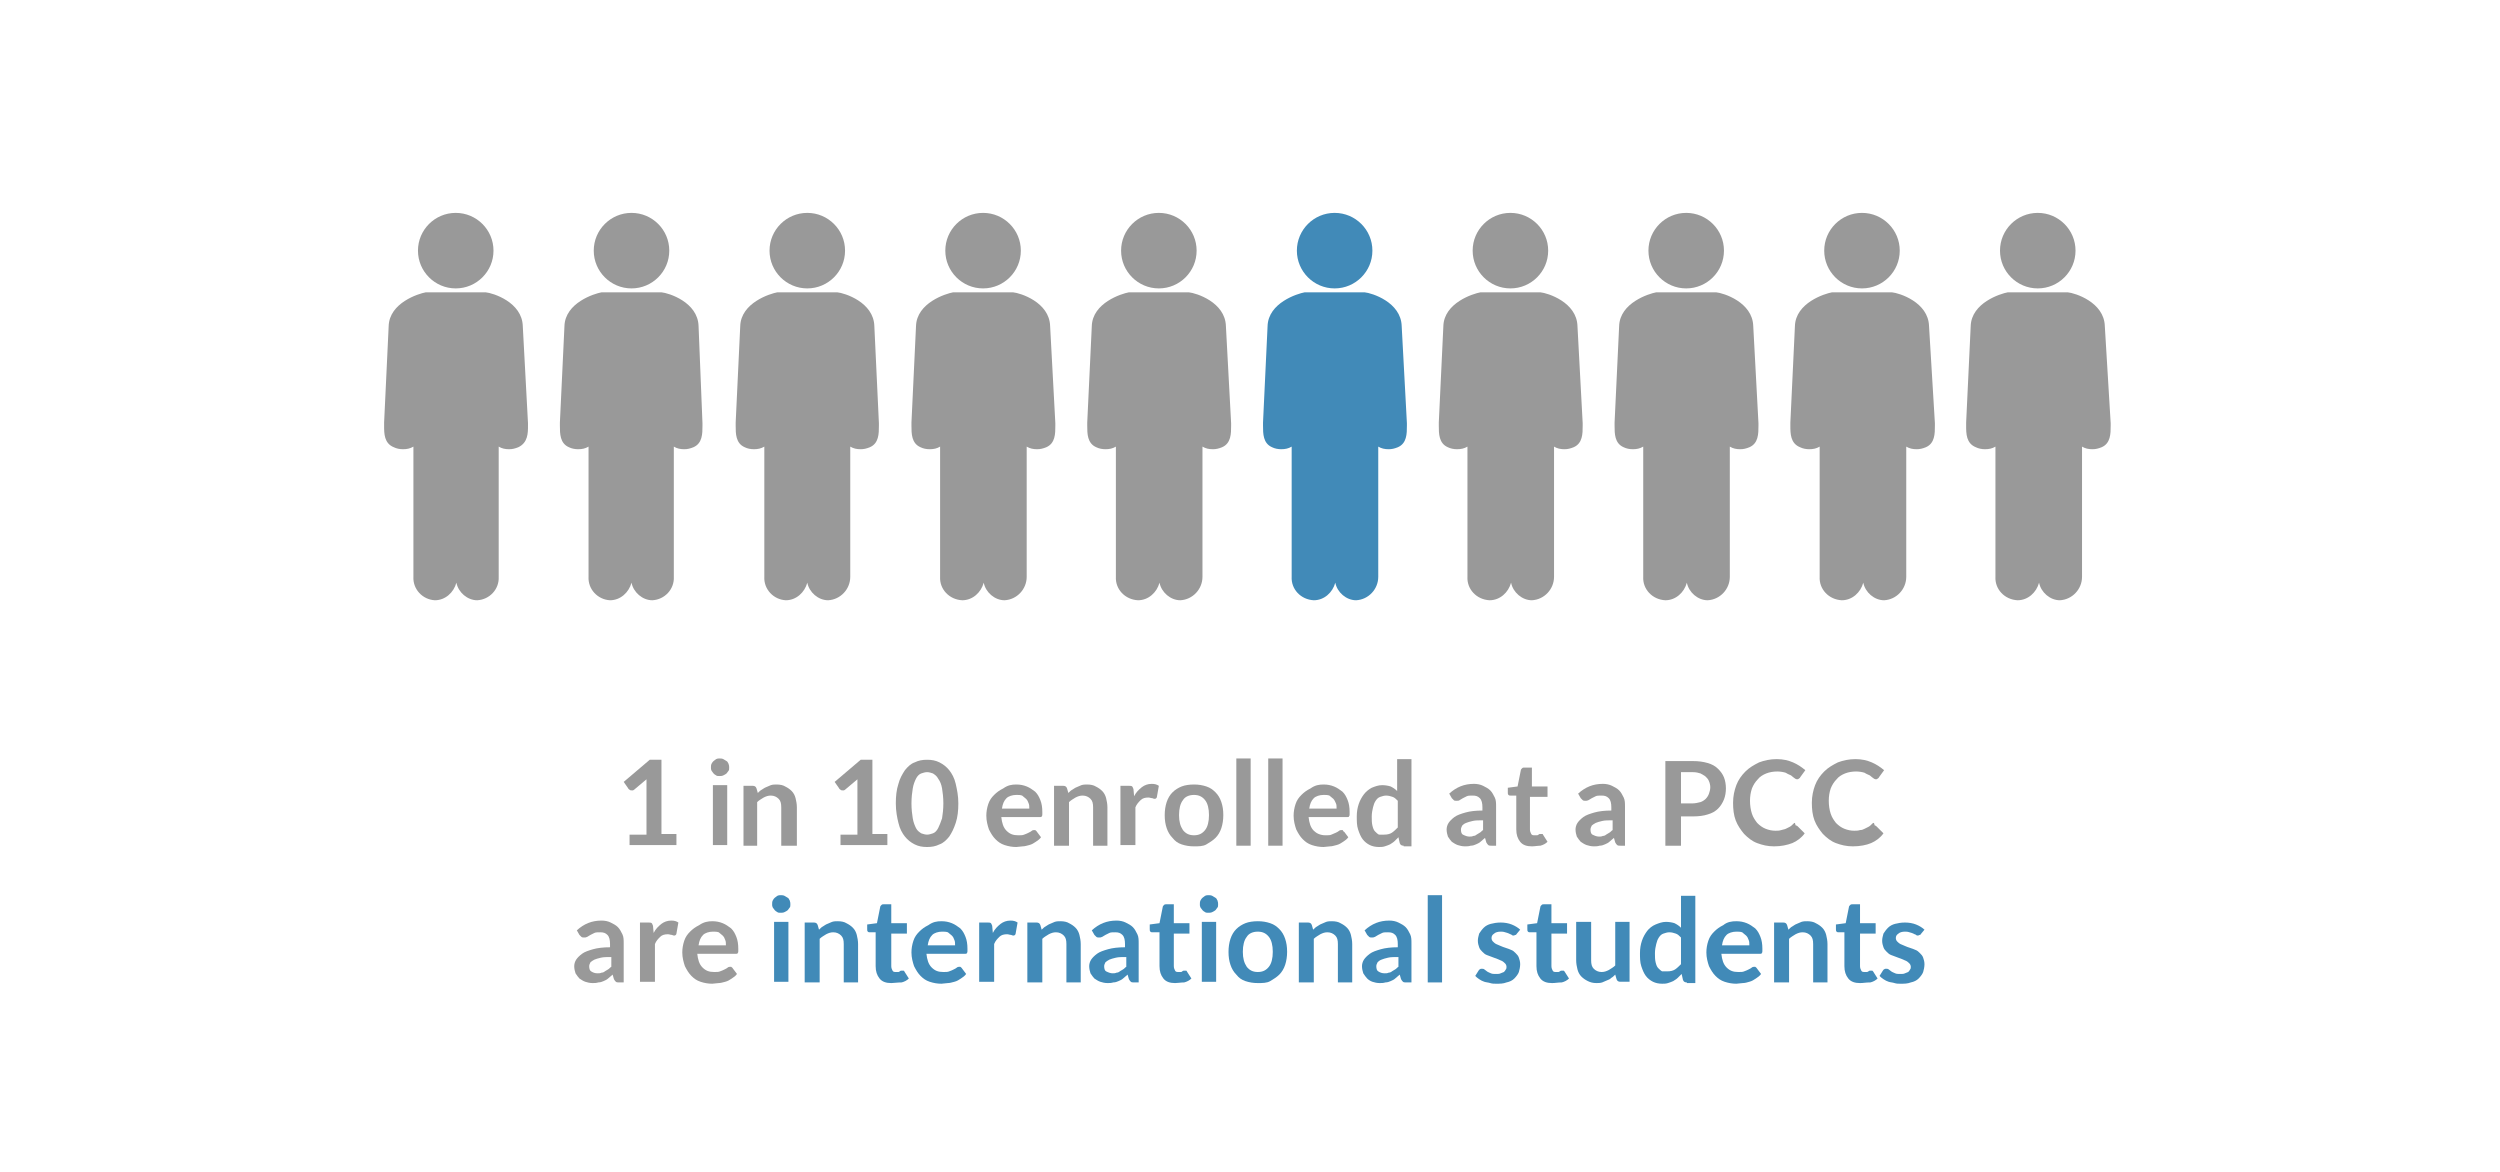 <?xml version="1.0" encoding="utf-8"?>
<!-- Generator: Adobe Illustrator 22.0.1, SVG Export Plug-In . SVG Version: 6.00 Build 0)  -->
<svg version="1.1" id="Layer_1" xmlns="http://www.w3.org/2000/svg" xmlns:xlink="http://www.w3.org/1999/xlink" x="0px" y="0px"
	 viewBox="0 0 384 180" style="enable-background:new 0 0 384 180;" xml:space="preserve">
<style type="text/css">
	.st0{fill:#999999;}
	.st1{fill:#418AB8;}
	.st2{enable-background:new    ;}
</style>
<title>Stats_2</title>
<path class="st0" d="M70,44.3c3.2,0,5.8-2.6,5.8-5.8s-2.6-5.8-5.8-5.8c-3.2,0-5.8,2.6-5.8,5.8c0,0,0,0,0,0
	C64.2,41.7,66.8,44.3,70,44.3z"/>
<path class="st0" d="M80.3,50.1c-0.1-3.7-4.6-5.1-5.7-5.2l0,0c-0.3,0-1.1,0-4.6,0s-4.4,0-4.6,0l0,0c-1.1,0.2-5.6,1.6-5.7,5.2
	L59,64.9V65c0,0.1,0,0.3,0,0.4c0,1.2,0,2.7,1.5,3.3c0.4,0.2,0.9,0.3,1.4,0.3c0.6,0,1.1-0.1,1.6-0.4v20c-0.1,1.9,1.4,3.5,3.3,3.6
	c1.6,0,2.9-1.2,3.3-2.7c0.3,1.5,1.7,2.7,3.2,2.7c1.9-0.1,3.4-1.7,3.3-3.6v-20c0.5,0.3,1,0.4,1.6,0.4l0,0c0.5,0,0.9-0.1,1.4-0.3
	c1.5-0.7,1.5-2.2,1.5-3.3c0-0.2,0-0.3,0-0.4l0,0L80.3,50.1z"/>
<path class="st0" d="M97,44.3c3.2,0,5.8-2.6,5.8-5.8s-2.6-5.8-5.8-5.8c-3.2,0-5.8,2.6-5.8,5.8c0,0,0,0,0,0
	C91.2,41.7,93.8,44.3,97,44.3z"/>
<path class="st0" d="M107.3,50.1c-0.1-3.7-4.6-5.1-5.7-5.2l0,0c-0.3,0-1.1,0-4.6,0s-4.4,0-4.6,0l0,0c-1.1,0.2-5.6,1.6-5.7,5.2
	L86,64.9V65c0,0.1,0,0.3,0,0.4c0,1.2,0,2.7,1.4,3.3c0.4,0.2,0.9,0.3,1.4,0.3c0.6,0,1.1-0.1,1.6-0.4v20c-0.1,1.9,1.4,3.5,3.3,3.6
	c1.6,0,2.9-1.2,3.3-2.7c0.3,1.5,1.7,2.7,3.2,2.7c1.9-0.1,3.4-1.7,3.3-3.6v-20c0.5,0.3,1,0.4,1.6,0.4l0,0c0.5,0,0.9-0.1,1.4-0.3
	c1.4-0.6,1.4-2.1,1.4-3.3c0-0.2,0-0.3,0-0.4l0,0L107.3,50.1z"/>
<path class="st0" d="M124,44.3c3.2,0,5.8-2.6,5.8-5.8s-2.6-5.8-5.8-5.8c-3.2,0-5.8,2.6-5.8,5.8c0,0,0,0,0,0
	C118.2,41.7,120.8,44.3,124,44.3z"/>
<path class="st0" d="M134.3,50.1c-0.1-3.7-4.6-5.1-5.7-5.2l0,0c-0.3,0-1.1,0-4.6,0s-4.4,0-4.6,0l0,0c-1.1,0.2-5.6,1.6-5.7,5.2
	L113,64.9V65c0,0.1,0,0.3,0,0.4c0,1.2,0,2.7,1.4,3.3c0.4,0.2,0.9,0.3,1.4,0.3c0.6,0,1.1-0.1,1.6-0.4v20c-0.1,1.9,1.4,3.5,3.3,3.6
	c1.6,0,2.9-1.2,3.3-2.7c0.3,1.5,1.7,2.7,3.2,2.7c1.9-0.1,3.4-1.7,3.4-3.6v-20c0.5,0.3,1,0.4,1.6,0.4l0,0c0.5,0,0.9-0.1,1.4-0.3
	c1.4-0.6,1.4-2.1,1.4-3.3c0-0.2,0-0.3,0-0.4l0,0L134.3,50.1z"/>
<path class="st0" d="M151,44.3c3.2,0,5.8-2.6,5.8-5.8s-2.6-5.8-5.8-5.8c-3.2,0-5.8,2.6-5.8,5.8c0,0,0,0,0,0
	C145.2,41.7,147.8,44.3,151,44.3z"/>
<path class="st0" d="M161.3,50.1c-0.1-3.7-4.6-5.1-5.7-5.2l0,0c-0.3,0-1.1,0-4.6,0s-4.4,0-4.6,0l0,0c-1.1,0.2-5.6,1.6-5.7,5.2
	L140,64.9V65c0,0.1,0,0.3,0,0.4c0,1.2,0,2.7,1.4,3.3c0.4,0.2,0.9,0.3,1.4,0.3c0.6,0,1.1-0.1,1.6-0.4v20c-0.1,1.9,1.4,3.5,3.4,3.6
	c1.6,0,2.9-1.2,3.3-2.7c0.3,1.5,1.7,2.7,3.2,2.7c1.9-0.1,3.4-1.7,3.4-3.6v-20c0.5,0.3,1,0.4,1.6,0.4l0,0c0.5,0,0.9-0.1,1.4-0.3
	c1.4-0.6,1.4-2.1,1.4-3.3c0-0.2,0-0.3,0-0.4l0,0L161.3,50.1z"/>
<path class="st0" d="M178,44.3c3.2,0,5.8-2.6,5.8-5.8s-2.6-5.8-5.8-5.8c-3.2,0-5.8,2.6-5.8,5.8c0,0,0,0,0,0
	C172.2,41.7,174.8,44.3,178,44.3z"/>
<path class="st0" d="M188.3,50.1c-0.1-3.7-4.6-5.1-5.7-5.2l0,0c-0.3,0-1.1,0-4.6,0s-4.4,0-4.6,0l0,0c-1.1,0.2-5.6,1.6-5.7,5.2
	L167,64.9V65c0,0.1,0,0.3,0,0.4c0,1.2,0,2.7,1.4,3.3c0.4,0.2,0.9,0.3,1.4,0.3c0.6,0,1.1-0.1,1.6-0.4v20c-0.1,1.9,1.4,3.5,3.4,3.6
	c1.6,0,2.9-1.2,3.3-2.7c0.3,1.5,1.7,2.7,3.2,2.7c1.9-0.1,3.4-1.7,3.4-3.6v-20c0.5,0.3,1,0.4,1.6,0.4l0,0c0.5,0,0.9-0.1,1.4-0.3
	c1.4-0.6,1.4-2.1,1.4-3.3c0-0.2,0-0.3,0-0.4l0,0L188.3,50.1z"/>
<path class="st1" d="M205,44.3c3.2,0,5.8-2.6,5.8-5.8s-2.6-5.8-5.8-5.8c-3.2,0-5.8,2.6-5.8,5.8c0,0,0,0,0,0
	C199.2,41.7,201.8,44.3,205,44.3z"/>
<path class="st1" d="M215.3,50.1c-0.1-3.7-4.6-5.1-5.7-5.2l0,0c-0.3,0-1.1,0-4.6,0s-4.4,0-4.6,0l0,0c-1.1,0.2-5.6,1.6-5.7,5.2
	L194,64.9V65c0,0.1,0,0.3,0,0.4c0,1.2,0,2.7,1.4,3.3c0.4,0.2,0.9,0.3,1.4,0.3c0.6,0,1.1-0.1,1.6-0.4v20c-0.1,1.9,1.4,3.5,3.4,3.6
	c1.6,0,2.9-1.2,3.3-2.7c0.3,1.5,1.7,2.7,3.2,2.7c1.9-0.1,3.4-1.7,3.4-3.6v-20c0.5,0.3,1,0.4,1.6,0.4l0,0c0.5,0,0.9-0.1,1.4-0.3
	c1.4-0.6,1.4-2.1,1.4-3.3c0-0.2,0-0.3,0-0.4l0,0L215.3,50.1z"/>
<path class="st0" d="M232,44.3c3.2,0,5.8-2.6,5.8-5.8s-2.6-5.8-5.8-5.8c-3.2,0-5.8,2.6-5.8,5.8c0,0,0,0,0,0
	C226.2,41.7,228.8,44.3,232,44.3z"/>
<path class="st0" d="M242.3,50.1c-0.1-3.7-4.6-5.1-5.7-5.2l0,0c-0.3,0-1.1,0-4.6,0s-4.4,0-4.6,0l0,0c-1.1,0.2-5.6,1.6-5.7,5.2
	L221,64.9V65c0,0.1,0,0.3,0,0.4c0,1.2,0,2.7,1.4,3.3c0.4,0.2,0.9,0.3,1.4,0.3c0.6,0,1.1-0.1,1.6-0.4v20c-0.1,1.9,1.4,3.5,3.4,3.6
	c1.6,0,2.9-1.2,3.3-2.7c0.3,1.5,1.7,2.7,3.2,2.7c1.9-0.1,3.4-1.7,3.4-3.6v-20c0.5,0.3,1,0.4,1.6,0.4l0,0c0.5,0,0.9-0.1,1.4-0.3
	c1.4-0.6,1.4-2.1,1.4-3.3c0-0.2,0-0.3,0-0.4l0,0L242.3,50.1z"/>
<path class="st0" d="M259,44.3c3.2,0,5.8-2.6,5.8-5.8s-2.6-5.8-5.8-5.8s-5.8,2.6-5.8,5.8c0,0,0,0,0,0
	C253.2,41.7,255.8,44.3,259,44.3z"/>
<path class="st0" d="M269.3,50.1c-0.1-3.7-4.6-5.1-5.7-5.2l0,0c-0.3,0-1.1,0-4.6,0s-4.4,0-4.6,0l0,0c-1.1,0.2-5.6,1.6-5.7,5.2
	L248,64.9V65c0,0.1,0,0.3,0,0.4c0,1.2,0,2.7,1.4,3.3c0.4,0.2,0.9,0.3,1.4,0.3c0.6,0,1.1-0.1,1.6-0.4v20c-0.1,1.9,1.4,3.5,3.4,3.6
	c1.6,0,2.9-1.2,3.3-2.7c0.3,1.5,1.7,2.7,3.2,2.7c1.9-0.1,3.4-1.7,3.4-3.6v-20c0.5,0.3,1,0.4,1.6,0.4l0,0c0.5,0,0.9-0.1,1.4-0.3
	c1.4-0.6,1.4-2.1,1.4-3.3c0-0.2,0-0.3,0-0.4l0,0L269.3,50.1z"/>
<path class="st0" d="M286,44.3c3.2,0,5.8-2.6,5.8-5.8s-2.6-5.8-5.8-5.8s-5.8,2.6-5.8,5.8c0,0,0,0,0,0
	C280.2,41.7,282.8,44.3,286,44.3z"/>
<path class="st0" d="M296.3,50.1c-0.1-3.7-4.6-5.1-5.7-5.2l0,0c-0.3,0-1.1,0-4.6,0s-4.4,0-4.6,0l0,0c-1.1,0.2-5.6,1.6-5.7,5.2
	L275,64.9V65c0,0.1,0,0.3,0,0.4c0,1.2,0,2.7,1.5,3.3c0.4,0.2,0.9,0.3,1.4,0.3c0.6,0,1.1-0.1,1.6-0.4v20c-0.1,1.9,1.4,3.5,3.4,3.6
	c1.6,0,2.9-1.2,3.3-2.7c0.3,1.5,1.7,2.7,3.2,2.7c1.9-0.1,3.4-1.7,3.4-3.6v-20c0.5,0.3,1,0.4,1.6,0.4l0,0c0.5,0,0.9-0.1,1.4-0.3
	c1.4-0.6,1.4-2.1,1.4-3.3c0-0.2,0-0.3,0-0.4l0,0L296.3,50.1z"/>
<path class="st0" d="M313,44.3c3.2,0,5.8-2.6,5.8-5.8s-2.6-5.8-5.8-5.8s-5.8,2.6-5.8,5.8c0,0,0,0,0,0
	C307.2,41.7,309.8,44.3,313,44.3z"/>
<path class="st0" d="M323.3,50.1c-0.1-3.7-4.6-5.1-5.7-5.2l0,0c-0.3,0-1.1,0-4.6,0s-4.4,0-4.6,0l0,0c-1.1,0.2-5.6,1.6-5.7,5.2
	L302,64.9V65c0,0.1,0,0.3,0,0.4c0,1.2,0,2.7,1.5,3.3c0.4,0.2,0.9,0.3,1.4,0.3c0.6,0,1.1-0.1,1.6-0.4v20c-0.1,1.9,1.4,3.5,3.4,3.6
	c1.6,0,2.9-1.2,3.3-2.7c0.3,1.5,1.7,2.7,3.2,2.7c1.9-0.1,3.4-1.7,3.4-3.6v-20c0.5,0.3,1,0.4,1.6,0.4l0,0c0.5,0,0.9-0.1,1.4-0.3
	c1.4-0.6,1.4-2.1,1.4-3.3c0-0.2,0-0.3,0-0.4l0,0L323.3,50.1z"/>
<g class="st2">
	<path class="st0" d="M96.7,128.2h2.6v-7.6c0-0.3,0-0.6,0-0.9l-1.9,1.6c-0.1,0.1-0.2,0.1-0.2,0.1c-0.1,0-0.2,0-0.2,0
		c-0.1,0-0.2,0-0.3-0.1c-0.1-0.1-0.2-0.1-0.2-0.2l-0.7-1l4-3.4h1.8v11.4h2.3v1.7h-7.2V128.2z"/>
	<path class="st0" d="M112,117.9c0,0.2,0,0.4-0.1,0.5s-0.2,0.3-0.3,0.4s-0.3,0.2-0.5,0.3c-0.2,0.1-0.4,0.1-0.6,0.1
		c-0.2,0-0.4,0-0.5-0.1c-0.2-0.1-0.3-0.2-0.4-0.3s-0.2-0.3-0.3-0.4c-0.1-0.2-0.1-0.3-0.1-0.5c0-0.2,0-0.4,0.1-0.6
		c0.1-0.2,0.2-0.3,0.3-0.4s0.3-0.2,0.4-0.3c0.2-0.1,0.4-0.1,0.5-0.1c0.2,0,0.4,0,0.6,0.1c0.2,0.1,0.3,0.2,0.5,0.3s0.2,0.3,0.3,0.4
		C112,117.6,112,117.7,112,117.9z M111.7,120.6v9.2h-2.2v-9.2H111.7z"/>
	<path class="st0" d="M114.2,129.9v-9.2h1.4c0.3,0,0.5,0.1,0.6,0.4l0.2,0.7c0.2-0.2,0.4-0.4,0.6-0.5s0.4-0.3,0.7-0.4
		c0.2-0.1,0.5-0.2,0.7-0.3c0.3-0.1,0.6-0.1,0.9-0.1c0.5,0,1,0.1,1.3,0.3c0.4,0.2,0.7,0.4,1,0.7c0.3,0.3,0.5,0.7,0.6,1.1
		c0.1,0.4,0.2,0.9,0.2,1.4v5.9H120V124c0-0.6-0.1-1-0.4-1.3c-0.3-0.3-0.7-0.5-1.2-0.5c-0.4,0-0.7,0.1-1.1,0.3
		c-0.3,0.2-0.7,0.4-1,0.7v6.7H114.2z"/>
	<path class="st0" d="M129.1,128.2h2.6v-7.6c0-0.3,0-0.6,0-0.9l-1.9,1.6c-0.1,0.1-0.2,0.1-0.2,0.1c-0.1,0-0.2,0-0.2,0
		c-0.1,0-0.2,0-0.3-0.1c-0.1-0.1-0.2-0.1-0.2-0.2l-0.7-1l4-3.4h1.8v11.4h2.3v1.7h-7.2V128.2z"/>
	<path class="st0" d="M147.2,123.4c0,1.1-0.1,2.1-0.4,3s-0.6,1.5-1,2.1c-0.4,0.5-0.9,1-1.5,1.2c-0.6,0.3-1.2,0.4-1.9,0.4
		c-0.7,0-1.3-0.1-1.9-0.4c-0.6-0.3-1.1-0.7-1.5-1.2c-0.4-0.5-0.8-1.2-1-2.1c-0.2-0.8-0.4-1.8-0.4-3c0-1.1,0.1-2.1,0.4-3
		c0.2-0.8,0.6-1.5,1-2.1c0.4-0.5,0.9-1,1.5-1.2c0.6-0.3,1.2-0.4,1.9-0.4c0.7,0,1.3,0.1,1.9,0.4c0.6,0.3,1.1,0.7,1.5,1.2
		c0.4,0.5,0.8,1.2,1,2.1S147.2,122.2,147.2,123.4z M144.9,123.4c0-0.9-0.1-1.7-0.2-2.3c-0.1-0.6-0.3-1.1-0.6-1.5
		c-0.2-0.4-0.5-0.6-0.8-0.8c-0.3-0.1-0.6-0.2-0.9-0.2c-0.3,0-0.6,0.1-0.9,0.2c-0.3,0.1-0.6,0.4-0.8,0.8c-0.2,0.4-0.4,0.9-0.5,1.5
		c-0.1,0.6-0.2,1.4-0.2,2.3c0,0.9,0.1,1.7,0.2,2.3c0.1,0.6,0.3,1.1,0.5,1.5c0.2,0.4,0.5,0.6,0.8,0.8c0.3,0.1,0.6,0.2,0.9,0.2
		c0.3,0,0.6-0.1,0.9-0.2c0.3-0.1,0.6-0.4,0.8-0.8c0.2-0.4,0.4-0.9,0.6-1.5C144.8,125.1,144.9,124.3,144.9,123.4z"/>
	<path class="st0" d="M156.1,120.5c0.6,0,1.1,0.1,1.6,0.3c0.5,0.2,0.9,0.5,1.3,0.8c0.4,0.4,0.6,0.8,0.8,1.3c0.2,0.5,0.3,1.1,0.3,1.8
		c0,0.2,0,0.3,0,0.4c0,0.1,0,0.2-0.1,0.3c0,0.1-0.1,0.1-0.2,0.1c-0.1,0-0.1,0-0.3,0h-5.7c0.1,0.9,0.3,1.6,0.8,2.1s1,0.7,1.8,0.7
		c0.4,0,0.7,0,0.9-0.1c0.3-0.1,0.5-0.2,0.7-0.3c0.2-0.1,0.4-0.2,0.5-0.3s0.3-0.1,0.4-0.1c0.1,0,0.2,0,0.2,0.1c0.1,0,0.1,0.1,0.2,0.2
		l0.6,0.8c-0.2,0.3-0.5,0.5-0.8,0.7c-0.3,0.2-0.6,0.4-1,0.5s-0.7,0.2-1,0.2c-0.3,0-0.7,0.1-1,0.1c-0.6,0-1.2-0.1-1.8-0.3
		c-0.6-0.2-1-0.5-1.4-0.9c-0.4-0.4-0.7-0.9-1-1.5c-0.2-0.6-0.4-1.3-0.4-2.1c0-0.6,0.1-1.2,0.3-1.8c0.2-0.6,0.5-1,0.9-1.4
		c0.4-0.4,0.8-0.7,1.4-1C154.8,120.6,155.4,120.5,156.1,120.5z M156.1,122.1c-0.6,0-1.2,0.2-1.5,0.5c-0.4,0.4-0.6,0.9-0.7,1.6h4.2
		c0-0.3,0-0.6-0.1-0.8c-0.1-0.3-0.2-0.5-0.4-0.7c-0.2-0.2-0.4-0.3-0.6-0.5C156.7,122.1,156.5,122.1,156.1,122.1z"/>
	<path class="st0" d="M161.9,129.9v-9.2h1.4c0.3,0,0.5,0.1,0.6,0.4l0.2,0.7c0.2-0.2,0.4-0.4,0.6-0.5s0.4-0.3,0.7-0.4
		c0.2-0.1,0.5-0.2,0.7-0.3c0.3-0.1,0.6-0.1,0.9-0.1c0.5,0,1,0.1,1.3,0.3c0.4,0.2,0.7,0.4,1,0.7c0.3,0.3,0.5,0.7,0.6,1.1
		c0.1,0.4,0.2,0.9,0.2,1.4v5.9h-2.2V124c0-0.6-0.1-1-0.4-1.3c-0.3-0.3-0.7-0.5-1.2-0.5c-0.4,0-0.7,0.1-1.1,0.3
		c-0.3,0.2-0.7,0.4-1,0.7v6.7H161.9z"/>
	<path class="st0" d="M172.1,129.9v-9.2h1.3c0.2,0,0.4,0,0.5,0.1c0.1,0.1,0.1,0.2,0.2,0.4l0.1,1.1c0.3-0.6,0.7-1,1.2-1.4
		c0.4-0.3,0.9-0.5,1.5-0.5c0.5,0,0.8,0.1,1.1,0.3l-0.3,1.7c0,0.1-0.1,0.2-0.1,0.2s-0.1,0.1-0.2,0.1c-0.1,0-0.2,0-0.4-0.1
		c-0.2,0-0.4-0.1-0.6-0.1c-0.5,0-0.9,0.1-1.2,0.4s-0.6,0.6-0.8,1.1v5.8H172.1z"/>
	<path class="st0" d="M183.4,120.5c0.7,0,1.3,0.1,1.9,0.3s1,0.5,1.4,0.9c0.4,0.4,0.7,0.9,0.9,1.5c0.2,0.6,0.3,1.2,0.3,2
		c0,0.7-0.1,1.4-0.3,2c-0.2,0.6-0.5,1.1-0.9,1.5s-0.9,0.7-1.4,1s-1.2,0.3-1.9,0.3s-1.3-0.1-1.9-0.3s-1-0.5-1.4-1
		c-0.4-0.4-0.7-0.9-0.9-1.5s-0.3-1.2-0.3-2c0-0.7,0.1-1.4,0.3-2c0.2-0.6,0.5-1.1,0.9-1.5c0.4-0.4,0.9-0.7,1.4-0.9
		S182.7,120.5,183.4,120.5z M183.4,128.3c0.8,0,1.3-0.3,1.7-0.8c0.4-0.5,0.6-1.3,0.6-2.3s-0.2-1.8-0.6-2.3c-0.4-0.5-0.9-0.8-1.7-0.8
		c-0.8,0-1.4,0.3-1.7,0.8c-0.4,0.5-0.6,1.3-0.6,2.3s0.2,1.7,0.6,2.3C182.1,128,182.6,128.3,183.4,128.3z"/>
	<path class="st0" d="M192.1,116.5v13.4h-2.2v-13.4H192.1z"/>
	<path class="st0" d="M197,116.5v13.4h-2.2v-13.4H197z"/>
	<path class="st0" d="M203.3,120.5c0.6,0,1.1,0.1,1.6,0.3c0.5,0.2,0.9,0.5,1.3,0.8c0.4,0.4,0.6,0.8,0.8,1.3c0.2,0.5,0.3,1.1,0.3,1.8
		c0,0.2,0,0.3,0,0.4c0,0.1,0,0.2-0.1,0.3c0,0.1-0.1,0.1-0.2,0.1c-0.1,0-0.2,0-0.3,0h-5.7c0.1,0.9,0.3,1.6,0.8,2.1
		c0.4,0.4,1,0.7,1.8,0.7c0.4,0,0.7,0,0.9-0.1s0.5-0.2,0.7-0.3c0.2-0.1,0.4-0.2,0.5-0.3c0.1-0.1,0.3-0.1,0.4-0.1c0.1,0,0.2,0,0.2,0.1
		s0.1,0.1,0.2,0.2l0.6,0.8c-0.2,0.3-0.5,0.5-0.8,0.7c-0.3,0.2-0.6,0.4-1,0.5s-0.7,0.2-1,0.2c-0.3,0-0.7,0.1-1,0.1
		c-0.6,0-1.2-0.1-1.8-0.3c-0.6-0.2-1-0.5-1.4-0.9s-0.7-0.9-1-1.5c-0.2-0.6-0.4-1.3-0.4-2.1c0-0.6,0.1-1.2,0.3-1.8
		c0.2-0.6,0.5-1,0.9-1.4c0.4-0.4,0.8-0.7,1.4-1C202,120.6,202.6,120.5,203.3,120.5z M203.3,122.1c-0.6,0-1.2,0.2-1.5,0.5
		c-0.4,0.4-0.6,0.9-0.7,1.6h4.2c0-0.3,0-0.6-0.1-0.8s-0.2-0.5-0.4-0.7c-0.2-0.2-0.4-0.3-0.6-0.5
		C203.9,122.1,203.7,122.1,203.3,122.1z"/>
	<path class="st0" d="M215.6,129.9c-0.3,0-0.5-0.1-0.6-0.4l-0.2-0.9c-0.2,0.2-0.4,0.4-0.6,0.6c-0.2,0.2-0.4,0.3-0.7,0.5
		c-0.2,0.1-0.5,0.2-0.8,0.3c-0.3,0.1-0.6,0.1-0.9,0.1c-0.5,0-1-0.1-1.4-0.3s-0.8-0.5-1.1-0.9c-0.3-0.4-0.5-0.9-0.7-1.5
		s-0.2-1.3-0.2-2c0-0.7,0.1-1.3,0.3-1.9c0.2-0.6,0.5-1.1,0.8-1.5c0.3-0.4,0.8-0.8,1.2-1c0.5-0.2,1-0.4,1.6-0.4c0.5,0,1,0.1,1.3,0.2
		c0.4,0.2,0.7,0.4,1,0.7v-4.9h2.2v13.4H215.6z M212.6,128.2c0.5,0,0.9-0.1,1.2-0.3c0.3-0.2,0.6-0.5,0.9-0.8V123
		c-0.3-0.3-0.5-0.5-0.8-0.6s-0.6-0.2-1-0.2c-0.3,0-0.6,0.1-0.9,0.2s-0.5,0.3-0.7,0.6c-0.2,0.3-0.3,0.6-0.4,1
		c-0.1,0.4-0.2,0.9-0.2,1.4c0,0.5,0,1,0.1,1.4c0.1,0.4,0.2,0.7,0.4,0.9c0.2,0.2,0.4,0.4,0.6,0.5
		C212.1,128.2,212.3,128.2,212.6,128.2z"/>
	<path class="st0" d="M230.1,129.9h-1c-0.2,0-0.4,0-0.5-0.1c-0.1-0.1-0.2-0.2-0.3-0.4l-0.2-0.7c-0.2,0.2-0.5,0.4-0.7,0.6
		c-0.2,0.2-0.5,0.3-0.7,0.4c-0.2,0.1-0.5,0.2-0.8,0.2c-0.3,0.1-0.6,0.1-0.9,0.1c-0.4,0-0.8-0.1-1.1-0.2c-0.3-0.1-0.6-0.3-0.9-0.5
		c-0.2-0.2-0.4-0.5-0.6-0.8c-0.1-0.3-0.2-0.7-0.2-1.1c0-0.3,0.1-0.7,0.3-1s0.5-0.6,0.9-0.9c0.4-0.3,1-0.5,1.7-0.7
		c0.7-0.2,1.6-0.3,2.6-0.3v-0.5c0-0.6-0.1-1.1-0.4-1.4c-0.3-0.3-0.6-0.4-1.1-0.4c-0.4,0-0.7,0-0.9,0.1c-0.2,0.1-0.4,0.2-0.6,0.3
		c-0.2,0.1-0.3,0.2-0.5,0.3c-0.1,0.1-0.3,0.1-0.5,0.1c-0.2,0-0.3,0-0.4-0.1c-0.1-0.1-0.2-0.2-0.3-0.3l-0.4-0.7
		c1.1-1,2.3-1.5,3.8-1.5c0.5,0,1,0.1,1.4,0.3c0.4,0.2,0.8,0.4,1.1,0.7c0.3,0.3,0.5,0.7,0.7,1.1c0.2,0.4,0.2,0.9,0.2,1.4V129.9z
		 M225.7,128.5c0.2,0,0.4,0,0.6-0.1c0.2,0,0.4-0.1,0.5-0.2c0.2-0.1,0.3-0.2,0.5-0.3c0.2-0.1,0.3-0.3,0.5-0.4V126
		c-0.6,0-1.2,0-1.6,0.1c-0.4,0.1-0.8,0.2-1,0.3c-0.3,0.1-0.5,0.3-0.6,0.4c-0.1,0.2-0.2,0.4-0.2,0.6c0,0.4,0.1,0.7,0.3,0.8
		C225.1,128.4,225.4,128.5,225.7,128.5z"/>
	<path class="st0" d="M235.3,130c-0.8,0-1.4-0.2-1.8-0.7s-0.6-1.1-0.6-1.9v-5.2h-0.9c-0.1,0-0.2,0-0.3-0.1c-0.1-0.1-0.1-0.2-0.1-0.4
		V121l1.5-0.2l0.5-2.5c0-0.1,0.1-0.2,0.2-0.3c0.1-0.1,0.2-0.1,0.3-0.1h1.2v2.9h2.4v1.6H235v5c0,0.3,0.1,0.5,0.2,0.7s0.3,0.2,0.6,0.2
		c0.1,0,0.3,0,0.3,0c0.1,0,0.2-0.1,0.2-0.1c0.1,0,0.1-0.1,0.2-0.1c0.1,0,0.1,0,0.2,0c0.1,0,0.1,0,0.2,0s0.1,0.1,0.1,0.1l0.7,1.1
		c-0.3,0.3-0.7,0.5-1.1,0.6C236.2,129.9,235.7,130,235.3,130z"/>
	<path class="st0" d="M249.9,129.9h-1c-0.2,0-0.4,0-0.5-0.1c-0.1-0.1-0.2-0.2-0.3-0.4l-0.2-0.7c-0.2,0.2-0.5,0.4-0.7,0.6
		c-0.2,0.2-0.5,0.3-0.7,0.4c-0.2,0.1-0.5,0.2-0.8,0.2c-0.3,0.1-0.6,0.1-0.9,0.1c-0.4,0-0.8-0.1-1.1-0.2c-0.3-0.1-0.6-0.3-0.9-0.5
		c-0.2-0.2-0.4-0.5-0.6-0.8c-0.1-0.3-0.2-0.7-0.2-1.1c0-0.3,0.1-0.7,0.3-1c0.2-0.3,0.5-0.6,0.9-0.9c0.4-0.3,1-0.5,1.7-0.7
		s1.6-0.3,2.6-0.3v-0.5c0-0.6-0.1-1.1-0.4-1.4c-0.3-0.3-0.6-0.4-1.1-0.4c-0.4,0-0.7,0-0.9,0.1c-0.2,0.1-0.4,0.2-0.6,0.3
		c-0.2,0.1-0.3,0.2-0.5,0.3s-0.3,0.1-0.5,0.1c-0.1,0-0.3,0-0.4-0.1s-0.2-0.2-0.3-0.3l-0.4-0.7c1.1-1,2.3-1.5,3.8-1.5
		c0.5,0,1,0.1,1.4,0.3c0.4,0.2,0.8,0.4,1.1,0.7c0.3,0.3,0.5,0.7,0.7,1.1c0.2,0.4,0.2,0.9,0.2,1.4V129.9z M245.6,128.5
		c0.2,0,0.4,0,0.6-0.1c0.2,0,0.4-0.1,0.5-0.2c0.2-0.1,0.3-0.2,0.5-0.3s0.3-0.3,0.5-0.4V126c-0.6,0-1.2,0-1.6,0.1
		c-0.4,0.1-0.8,0.2-1,0.3s-0.5,0.3-0.6,0.4c-0.1,0.2-0.2,0.4-0.2,0.6c0,0.4,0.1,0.7,0.3,0.8S245.2,128.5,245.6,128.5z"/>
	<path class="st0" d="M258.2,125.3v4.6h-2.4v-13h4.2c0.9,0,1.6,0.1,2.3,0.3s1.2,0.5,1.6,0.9c0.4,0.4,0.7,0.8,0.9,1.3
		c0.2,0.5,0.3,1.1,0.3,1.7c0,0.6-0.1,1.2-0.3,1.7c-0.2,0.5-0.5,1-0.9,1.4s-0.9,0.7-1.6,0.9c-0.6,0.2-1.4,0.3-2.2,0.3H258.2z
		 M258.2,123.4h1.8c0.4,0,0.8-0.1,1.2-0.2c0.3-0.1,0.6-0.3,0.8-0.5s0.4-0.5,0.5-0.8c0.1-0.3,0.2-0.6,0.2-1c0-0.3-0.1-0.7-0.2-0.9
		c-0.1-0.3-0.3-0.5-0.5-0.7c-0.2-0.2-0.5-0.3-0.8-0.5c-0.3-0.1-0.7-0.2-1.2-0.2h-1.8V123.4z"/>
	<path class="st0" d="M275.9,126.8c0.1,0,0.2,0.1,0.3,0.2l1,1c-0.5,0.7-1.2,1.2-1.9,1.5c-0.8,0.3-1.7,0.5-2.8,0.5
		c-1,0-1.8-0.2-2.6-0.5c-0.8-0.3-1.4-0.8-2-1.4c-0.5-0.6-1-1.3-1.3-2.1s-0.4-1.7-0.4-2.7c0-1,0.2-1.9,0.5-2.7
		c0.3-0.8,0.8-1.5,1.4-2.1s1.3-1,2.1-1.4c0.8-0.3,1.7-0.5,2.7-0.5c1,0,1.8,0.2,2.5,0.5c0.7,0.3,1.3,0.7,1.9,1.2l-0.8,1.1
		c0,0.1-0.1,0.1-0.2,0.2c-0.1,0.1-0.2,0.1-0.3,0.1c-0.1,0-0.3-0.1-0.4-0.2c-0.1-0.1-0.3-0.2-0.5-0.4c-0.2-0.1-0.5-0.2-0.8-0.4
		c-0.3-0.1-0.8-0.2-1.3-0.2c-0.6,0-1.2,0.1-1.7,0.3c-0.5,0.2-1,0.5-1.3,0.9c-0.4,0.4-0.7,0.9-0.9,1.4c-0.2,0.6-0.3,1.2-0.3,1.9
		c0,0.7,0.1,1.4,0.3,2c0.2,0.6,0.5,1,0.8,1.4c0.4,0.4,0.8,0.7,1.3,0.9s1,0.3,1.5,0.3c0.3,0,0.6,0,0.9-0.1s0.5-0.1,0.7-0.2
		c0.2-0.1,0.4-0.2,0.6-0.3s0.4-0.3,0.6-0.5c0.1-0.1,0.1-0.1,0.2-0.1C275.8,126.8,275.8,126.8,275.9,126.8z"/>
	<path class="st0" d="M288,126.8c0.1,0,0.2,0.1,0.3,0.2l1,1c-0.5,0.7-1.2,1.2-1.9,1.5s-1.7,0.5-2.8,0.5c-1,0-1.8-0.2-2.6-0.5
		s-1.4-0.8-2-1.4c-0.5-0.6-1-1.3-1.3-2.1s-0.4-1.7-0.4-2.7c0-1,0.2-1.9,0.5-2.7c0.3-0.8,0.8-1.5,1.4-2.1c0.6-0.6,1.3-1,2.1-1.4
		c0.8-0.3,1.7-0.5,2.7-0.5c1,0,1.8,0.2,2.5,0.5c0.7,0.3,1.3,0.7,1.9,1.2l-0.8,1.1c0,0.1-0.1,0.1-0.2,0.2c-0.1,0.1-0.2,0.1-0.3,0.1
		c-0.1,0-0.3-0.1-0.4-0.2c-0.1-0.1-0.3-0.2-0.5-0.4c-0.2-0.1-0.5-0.2-0.8-0.4c-0.3-0.1-0.8-0.2-1.3-0.2c-0.6,0-1.2,0.1-1.7,0.3
		c-0.5,0.2-1,0.5-1.3,0.9c-0.4,0.4-0.7,0.9-0.9,1.4c-0.2,0.6-0.3,1.2-0.3,1.9c0,0.7,0.1,1.4,0.3,2c0.2,0.6,0.5,1,0.8,1.4
		c0.4,0.4,0.8,0.7,1.3,0.9c0.5,0.2,1,0.3,1.5,0.3c0.3,0,0.6,0,0.9-0.1c0.3,0,0.5-0.1,0.7-0.2c0.2-0.1,0.4-0.2,0.6-0.3
		s0.4-0.3,0.6-0.5c0.1-0.1,0.1-0.1,0.2-0.1S287.9,126.8,288,126.8z"/>
</g>
<g class="st2">
	<path class="st0" d="M96.1,150.9h-1c-0.2,0-0.4,0-0.5-0.1c-0.1-0.1-0.2-0.2-0.3-0.4l-0.2-0.7c-0.2,0.2-0.5,0.4-0.7,0.6
		c-0.2,0.2-0.5,0.3-0.7,0.4c-0.2,0.1-0.5,0.2-0.8,0.2c-0.3,0.1-0.6,0.1-0.9,0.1c-0.4,0-0.8-0.1-1.1-0.2c-0.3-0.1-0.6-0.3-0.9-0.5
		c-0.2-0.2-0.4-0.5-0.6-0.8c-0.1-0.3-0.2-0.7-0.2-1.1c0-0.3,0.1-0.7,0.3-1s0.5-0.6,0.9-0.9c0.4-0.3,1-0.5,1.7-0.7
		c0.7-0.2,1.6-0.3,2.6-0.3v-0.5c0-0.6-0.1-1.1-0.4-1.4c-0.3-0.3-0.6-0.4-1.1-0.4c-0.4,0-0.7,0-0.9,0.1c-0.2,0.1-0.4,0.2-0.6,0.3
		c-0.2,0.1-0.3,0.2-0.5,0.3s-0.3,0.1-0.5,0.1c-0.1,0-0.3,0-0.4-0.1s-0.2-0.2-0.3-0.3l-0.4-0.7c1.1-1,2.3-1.5,3.8-1.5
		c0.5,0,1,0.1,1.4,0.3c0.4,0.2,0.8,0.4,1.1,0.7c0.3,0.3,0.5,0.7,0.7,1.1c0.2,0.4,0.2,0.9,0.2,1.4V150.9z M91.8,149.5
		c0.2,0,0.4,0,0.6-0.1c0.2,0,0.4-0.1,0.5-0.2c0.2-0.1,0.3-0.2,0.5-0.3s0.3-0.3,0.5-0.4V147c-0.6,0-1.2,0-1.6,0.1
		c-0.4,0.1-0.8,0.2-1,0.3s-0.5,0.3-0.6,0.4c-0.1,0.2-0.2,0.4-0.2,0.6c0,0.4,0.1,0.7,0.3,0.8C91.1,149.4,91.4,149.5,91.8,149.5z"/>
	<path class="st0" d="M98.3,150.9v-9.2h1.3c0.2,0,0.4,0,0.5,0.1c0.1,0.1,0.1,0.2,0.2,0.4l0.1,1.1c0.3-0.6,0.7-1,1.2-1.4
		c0.4-0.3,0.9-0.5,1.5-0.5c0.5,0,0.8,0.1,1.1,0.3l-0.3,1.7c0,0.1-0.1,0.2-0.1,0.2s-0.1,0.1-0.2,0.1c-0.1,0-0.2,0-0.4-0.1
		c-0.2,0-0.4-0.1-0.6-0.1c-0.5,0-0.9,0.1-1.2,0.4s-0.6,0.6-0.8,1.1v5.8H98.3z"/>
	<path class="st0" d="M109.4,141.5c0.6,0,1.1,0.1,1.6,0.3c0.5,0.2,0.9,0.5,1.3,0.8c0.4,0.4,0.6,0.8,0.8,1.3c0.2,0.5,0.3,1.1,0.3,1.8
		c0,0.2,0,0.3,0,0.4c0,0.1,0,0.2-0.1,0.3c0,0.1-0.1,0.1-0.2,0.1c-0.1,0-0.1,0-0.3,0h-5.7c0.1,0.9,0.3,1.6,0.8,2.1s1,0.7,1.8,0.7
		c0.4,0,0.7,0,0.9-0.1c0.3-0.1,0.5-0.2,0.7-0.3c0.2-0.1,0.4-0.2,0.5-0.3s0.3-0.1,0.4-0.1c0.1,0,0.2,0,0.2,0.1c0.1,0,0.1,0.1,0.2,0.2
		l0.6,0.8c-0.2,0.3-0.5,0.5-0.8,0.7c-0.3,0.2-0.6,0.4-1,0.5s-0.7,0.2-1,0.2c-0.3,0-0.7,0.1-1,0.1c-0.6,0-1.2-0.1-1.8-0.3
		c-0.6-0.2-1-0.5-1.4-0.9c-0.4-0.4-0.7-0.9-1-1.5c-0.2-0.6-0.4-1.3-0.4-2.1c0-0.6,0.1-1.2,0.3-1.8c0.2-0.6,0.5-1,0.9-1.4
		c0.4-0.4,0.8-0.7,1.4-1C108.1,141.6,108.8,141.5,109.4,141.5z M109.5,143.1c-0.6,0-1.2,0.2-1.5,0.5c-0.4,0.4-0.6,0.9-0.7,1.6h4.2
		c0-0.3,0-0.6-0.1-0.8c-0.1-0.3-0.2-0.5-0.4-0.7c-0.2-0.2-0.4-0.3-0.6-0.5C110.1,143.1,109.8,143.1,109.5,143.1z"/>
</g>
<g class="st2">
	<path class="st1" d="M121.4,138.9c0,0.2,0,0.4-0.1,0.5s-0.2,0.3-0.3,0.4s-0.3,0.2-0.5,0.3c-0.2,0.1-0.4,0.1-0.6,0.1
		c-0.2,0-0.4,0-0.5-0.1c-0.2-0.1-0.3-0.2-0.4-0.3s-0.2-0.3-0.3-0.4c-0.1-0.2-0.1-0.3-0.1-0.5c0-0.2,0-0.4,0.1-0.6
		c0.1-0.2,0.2-0.3,0.3-0.4s0.3-0.2,0.4-0.3c0.2-0.1,0.4-0.1,0.5-0.1c0.2,0,0.4,0,0.6,0.1c0.2,0.1,0.3,0.2,0.5,0.3s0.2,0.3,0.3,0.4
		C121.4,138.6,121.4,138.7,121.4,138.9z M121.1,141.6v9.2h-2.2v-9.2H121.1z"/>
	<path class="st1" d="M123.6,150.9v-9.2h1.4c0.3,0,0.5,0.1,0.6,0.4l0.2,0.7c0.2-0.2,0.4-0.4,0.6-0.5s0.4-0.3,0.7-0.4
		c0.2-0.1,0.5-0.2,0.7-0.3c0.3-0.1,0.6-0.1,0.9-0.1c0.5,0,1,0.1,1.3,0.3c0.4,0.2,0.7,0.4,1,0.7c0.3,0.3,0.5,0.7,0.6,1.1
		c0.1,0.4,0.2,0.9,0.2,1.4v5.9h-2.2V145c0-0.6-0.1-1-0.4-1.3c-0.3-0.3-0.7-0.5-1.2-0.5c-0.4,0-0.7,0.1-1.1,0.3
		c-0.3,0.2-0.7,0.4-1,0.7v6.7H123.6z"/>
	<path class="st1" d="M136.9,151c-0.8,0-1.4-0.2-1.8-0.7s-0.6-1.1-0.6-1.9v-5.2h-0.9c-0.1,0-0.2,0-0.3-0.1c-0.1-0.1-0.1-0.2-0.1-0.4
		V142l1.5-0.2l0.5-2.5c0-0.1,0.1-0.2,0.2-0.3c0.1-0.1,0.2-0.1,0.3-0.1h1.2v2.9h2.4v1.6h-2.4v5c0,0.3,0.1,0.5,0.2,0.7
		s0.3,0.2,0.6,0.2c0.1,0,0.3,0,0.3,0c0.1,0,0.2-0.1,0.2-0.1s0.1-0.1,0.2-0.1c0.1,0,0.1,0,0.2,0c0.1,0,0.1,0,0.2,0s0.1,0.1,0.1,0.1
		l0.7,1.1c-0.3,0.3-0.7,0.5-1.1,0.6C137.8,150.9,137.3,151,136.9,151z"/>
	<path class="st1" d="M144.6,141.5c0.6,0,1.1,0.1,1.6,0.3c0.5,0.2,0.9,0.5,1.3,0.8c0.4,0.4,0.6,0.8,0.8,1.3c0.2,0.5,0.3,1.1,0.3,1.8
		c0,0.2,0,0.3,0,0.4c0,0.1,0,0.2-0.1,0.3c0,0.1-0.1,0.1-0.2,0.1c-0.1,0-0.1,0-0.3,0h-5.7c0.1,0.9,0.3,1.6,0.8,2.1s1,0.7,1.8,0.7
		c0.4,0,0.7,0,0.9-0.1c0.3-0.1,0.5-0.2,0.7-0.3c0.2-0.1,0.4-0.2,0.5-0.3s0.3-0.1,0.4-0.1c0.1,0,0.2,0,0.2,0.1c0.1,0,0.1,0.1,0.2,0.2
		l0.6,0.8c-0.2,0.3-0.5,0.5-0.8,0.7c-0.3,0.2-0.6,0.4-1,0.5s-0.7,0.2-1,0.2c-0.3,0-0.7,0.1-1,0.1c-0.6,0-1.2-0.1-1.8-0.3
		c-0.6-0.2-1-0.5-1.4-0.9c-0.4-0.4-0.7-0.9-1-1.5c-0.2-0.6-0.4-1.3-0.4-2.1c0-0.6,0.1-1.2,0.3-1.8c0.2-0.6,0.5-1,0.9-1.4
		c0.4-0.4,0.8-0.7,1.4-1C143.3,141.6,143.9,141.5,144.6,141.5z M144.7,143.1c-0.6,0-1.2,0.2-1.5,0.5c-0.4,0.4-0.6,0.9-0.7,1.6h4.2
		c0-0.3,0-0.6-0.1-0.8c-0.1-0.3-0.2-0.5-0.4-0.7c-0.2-0.2-0.4-0.3-0.6-0.5C145.3,143.1,145,143.1,144.7,143.1z"/>
	<path class="st1" d="M150.4,150.9v-9.2h1.3c0.2,0,0.4,0,0.5,0.1c0.1,0.1,0.1,0.2,0.2,0.4l0.1,1.1c0.3-0.6,0.7-1,1.2-1.4
		c0.4-0.3,0.9-0.5,1.5-0.5c0.5,0,0.8,0.1,1.1,0.3l-0.3,1.7c0,0.1-0.1,0.2-0.1,0.2s-0.1,0.1-0.2,0.1c-0.1,0-0.2,0-0.4-0.1
		c-0.2,0-0.4-0.1-0.6-0.1c-0.5,0-0.9,0.1-1.2,0.4s-0.6,0.6-0.8,1.1v5.8H150.4z"/>
	<path class="st1" d="M157.8,150.9v-9.2h1.4c0.3,0,0.5,0.1,0.6,0.4l0.2,0.7c0.2-0.2,0.4-0.4,0.6-0.5s0.4-0.3,0.7-0.4
		c0.2-0.1,0.5-0.2,0.7-0.3c0.3-0.1,0.6-0.1,0.9-0.1c0.5,0,1,0.1,1.3,0.3c0.4,0.2,0.7,0.4,1,0.7c0.3,0.3,0.5,0.7,0.6,1.1
		c0.1,0.4,0.2,0.9,0.2,1.4v5.9h-2.2V145c0-0.6-0.1-1-0.4-1.3c-0.3-0.3-0.7-0.5-1.2-0.5c-0.4,0-0.7,0.1-1.1,0.3
		c-0.3,0.2-0.7,0.4-1,0.7v6.7H157.8z"/>
	<path class="st1" d="M175.2,150.9h-1c-0.2,0-0.4,0-0.5-0.1c-0.1-0.1-0.2-0.2-0.3-0.4l-0.2-0.7c-0.2,0.2-0.5,0.4-0.7,0.6
		c-0.2,0.2-0.5,0.3-0.7,0.4c-0.2,0.1-0.5,0.2-0.8,0.2c-0.3,0.1-0.6,0.1-0.9,0.1c-0.4,0-0.8-0.1-1.1-0.2c-0.3-0.1-0.6-0.3-0.9-0.5
		c-0.2-0.2-0.4-0.5-0.6-0.8c-0.1-0.3-0.2-0.7-0.2-1.1c0-0.3,0.1-0.7,0.3-1s0.5-0.6,0.9-0.9c0.4-0.3,1-0.5,1.7-0.7
		c0.7-0.2,1.6-0.3,2.6-0.3v-0.5c0-0.6-0.1-1.1-0.4-1.4c-0.3-0.3-0.6-0.4-1.1-0.4c-0.4,0-0.7,0-0.9,0.1c-0.2,0.1-0.4,0.2-0.6,0.3
		c-0.2,0.1-0.3,0.2-0.5,0.3s-0.3,0.1-0.5,0.1c-0.1,0-0.3,0-0.4-0.1s-0.2-0.2-0.3-0.3l-0.4-0.7c1.1-1,2.3-1.5,3.8-1.5
		c0.5,0,1,0.1,1.4,0.3c0.4,0.2,0.8,0.4,1.1,0.7c0.3,0.3,0.5,0.7,0.7,1.1c0.2,0.4,0.2,0.9,0.2,1.4V150.9z M170.9,149.5
		c0.2,0,0.4,0,0.6-0.1c0.2,0,0.4-0.1,0.5-0.2c0.2-0.1,0.3-0.2,0.5-0.3s0.3-0.3,0.5-0.4V147c-0.6,0-1.2,0-1.6,0.1
		c-0.4,0.1-0.8,0.2-1,0.3s-0.5,0.3-0.6,0.4c-0.1,0.2-0.2,0.4-0.2,0.6c0,0.4,0.1,0.7,0.3,0.8C170.3,149.4,170.6,149.5,170.9,149.5z"
		/>
	<path class="st1" d="M180.5,151c-0.8,0-1.4-0.2-1.8-0.7s-0.6-1.1-0.6-1.9v-5.2H177c-0.1,0-0.2,0-0.3-0.1c-0.1-0.1-0.1-0.2-0.1-0.4
		V142l1.5-0.2l0.5-2.5c0-0.1,0.1-0.2,0.2-0.3c0.1-0.1,0.2-0.1,0.3-0.1h1.2v2.9h2.4v1.6h-2.4v5c0,0.3,0.1,0.5,0.2,0.7
		s0.3,0.2,0.6,0.2c0.1,0,0.3,0,0.3,0c0.1,0,0.2-0.1,0.2-0.1s0.1-0.1,0.2-0.1c0.1,0,0.1,0,0.2,0c0.1,0,0.1,0,0.2,0s0.1,0.1,0.1,0.1
		l0.7,1.1c-0.3,0.3-0.7,0.5-1.1,0.6C181.4,150.9,180.9,151,180.5,151z"/>
	<path class="st1" d="M187.1,138.9c0,0.2,0,0.4-0.1,0.5s-0.2,0.3-0.3,0.4s-0.3,0.2-0.5,0.3c-0.2,0.1-0.4,0.1-0.6,0.1
		c-0.2,0-0.4,0-0.5-0.1c-0.2-0.1-0.3-0.2-0.4-0.3s-0.2-0.3-0.3-0.4c-0.1-0.2-0.1-0.3-0.1-0.5c0-0.2,0-0.4,0.1-0.6
		c0.1-0.2,0.2-0.3,0.3-0.4s0.3-0.2,0.4-0.3c0.2-0.1,0.4-0.1,0.5-0.1c0.2,0,0.4,0,0.6,0.1c0.2,0.1,0.3,0.2,0.5,0.3s0.2,0.3,0.3,0.4
		C187.1,138.6,187.1,138.7,187.1,138.9z M186.8,141.6v9.2h-2.2v-9.2H186.8z"/>
	<path class="st1" d="M193.2,141.5c0.7,0,1.3,0.1,1.9,0.3s1,0.5,1.4,0.9c0.4,0.4,0.7,0.9,0.9,1.5c0.2,0.6,0.3,1.2,0.3,2
		c0,0.7-0.1,1.4-0.3,2s-0.5,1.1-0.9,1.5s-0.9,0.7-1.4,1s-1.2,0.3-1.9,0.3c-0.7,0-1.3-0.1-1.9-0.3s-1-0.5-1.4-1
		c-0.4-0.4-0.7-0.9-0.9-1.5s-0.3-1.2-0.3-2c0-0.7,0.1-1.4,0.3-2c0.2-0.6,0.5-1.1,0.9-1.5c0.4-0.4,0.9-0.7,1.4-0.9
		S192.5,141.5,193.2,141.5z M193.2,149.3c0.8,0,1.3-0.3,1.7-0.8c0.4-0.5,0.6-1.3,0.6-2.3s-0.2-1.8-0.6-2.3c-0.4-0.5-0.9-0.8-1.7-0.8
		c-0.8,0-1.4,0.3-1.7,0.8c-0.4,0.5-0.6,1.3-0.6,2.3s0.2,1.7,0.6,2.3C191.9,149,192.4,149.3,193.2,149.3z"/>
	<path class="st1" d="M199.5,150.9v-9.2h1.4c0.3,0,0.5,0.1,0.6,0.4l0.2,0.7c0.2-0.2,0.4-0.4,0.6-0.5s0.4-0.3,0.7-0.4
		c0.2-0.1,0.5-0.2,0.7-0.3c0.3-0.1,0.6-0.1,0.9-0.1c0.5,0,1,0.1,1.3,0.3c0.4,0.2,0.7,0.4,1,0.7c0.3,0.3,0.5,0.7,0.6,1.1
		c0.1,0.4,0.2,0.9,0.2,1.4v5.9h-2.2V145c0-0.6-0.1-1-0.4-1.3c-0.3-0.3-0.7-0.5-1.2-0.5c-0.4,0-0.7,0.1-1.1,0.3
		c-0.3,0.2-0.7,0.4-1,0.7v6.7H199.5z"/>
	<path class="st1" d="M217,150.9h-1c-0.2,0-0.4,0-0.5-0.1c-0.1-0.1-0.2-0.2-0.3-0.4l-0.2-0.7c-0.2,0.2-0.5,0.4-0.7,0.6
		c-0.2,0.2-0.5,0.3-0.7,0.4c-0.2,0.1-0.5,0.2-0.8,0.2c-0.3,0.1-0.6,0.1-0.9,0.1c-0.4,0-0.8-0.1-1.1-0.2c-0.3-0.1-0.6-0.3-0.8-0.5
		c-0.2-0.2-0.4-0.5-0.6-0.8c-0.1-0.3-0.2-0.7-0.2-1.1c0-0.3,0.1-0.7,0.3-1s0.5-0.6,0.9-0.9c0.4-0.3,1-0.5,1.7-0.7
		c0.7-0.2,1.6-0.3,2.6-0.3v-0.5c0-0.6-0.1-1.1-0.4-1.4c-0.3-0.3-0.6-0.4-1.1-0.4c-0.4,0-0.7,0-0.9,0.1c-0.2,0.1-0.4,0.2-0.6,0.3
		c-0.2,0.1-0.3,0.2-0.5,0.3c-0.2,0.1-0.3,0.1-0.5,0.1c-0.1,0-0.3,0-0.4-0.1c-0.1-0.1-0.2-0.2-0.3-0.3l-0.4-0.7
		c1.1-1,2.3-1.5,3.8-1.5c0.5,0,1,0.1,1.4,0.3s0.8,0.4,1.1,0.7c0.3,0.3,0.5,0.7,0.7,1.1c0.2,0.4,0.2,0.9,0.2,1.4V150.9z M212.7,149.5
		c0.2,0,0.4,0,0.6-0.1c0.2,0,0.4-0.1,0.5-0.2c0.2-0.1,0.3-0.2,0.5-0.3c0.2-0.1,0.3-0.3,0.5-0.4V147c-0.6,0-1.2,0-1.6,0.1
		c-0.4,0.1-0.8,0.2-1,0.3c-0.3,0.1-0.5,0.3-0.6,0.4c-0.1,0.2-0.2,0.4-0.2,0.6c0,0.4,0.1,0.7,0.3,0.8
		C212,149.4,212.3,149.5,212.7,149.5z"/>
	<path class="st1" d="M221.5,137.5v13.4h-2.2v-13.4H221.5z"/>
	<path class="st1" d="M233,143.4c-0.1,0.1-0.1,0.2-0.2,0.2s-0.2,0.1-0.3,0.1c-0.1,0-0.2,0-0.3-0.1c-0.1-0.1-0.3-0.1-0.4-0.2
		c-0.2-0.1-0.3-0.1-0.6-0.2s-0.5-0.1-0.7-0.1c-0.4,0-0.8,0.1-1,0.3c-0.3,0.2-0.4,0.4-0.4,0.7c0,0.2,0.1,0.4,0.2,0.5
		c0.1,0.1,0.3,0.3,0.5,0.4c0.2,0.1,0.5,0.2,0.7,0.3s0.5,0.2,0.8,0.3c0.3,0.1,0.6,0.2,0.8,0.3c0.3,0.1,0.5,0.3,0.7,0.5
		c0.2,0.2,0.4,0.4,0.5,0.7c0.1,0.3,0.2,0.6,0.2,1c0,0.4-0.1,0.9-0.2,1.2s-0.4,0.7-0.7,1c-0.3,0.3-0.7,0.5-1.2,0.6
		c-0.5,0.2-1,0.2-1.6,0.2c-0.3,0-0.6,0-0.9-0.1c-0.3-0.1-0.6-0.1-0.9-0.2c-0.3-0.1-0.5-0.2-0.8-0.4s-0.4-0.3-0.6-0.5l0.5-0.8
		c0.1-0.1,0.1-0.2,0.2-0.2c0.1-0.1,0.2-0.1,0.3-0.1c0.1,0,0.3,0,0.4,0.1s0.3,0.2,0.4,0.3s0.4,0.2,0.6,0.3c0.2,0.1,0.5,0.1,0.8,0.1
		c0.3,0,0.5,0,0.7-0.1c0.2-0.1,0.3-0.1,0.5-0.2c0.1-0.1,0.2-0.2,0.3-0.4c0.1-0.1,0.1-0.3,0.1-0.4c0-0.2-0.1-0.4-0.2-0.5
		c-0.1-0.1-0.3-0.3-0.5-0.4s-0.5-0.2-0.7-0.3s-0.6-0.2-0.8-0.3s-0.6-0.2-0.8-0.3c-0.3-0.1-0.5-0.3-0.7-0.5s-0.4-0.4-0.5-0.7
		s-0.2-0.6-0.2-1c0-0.4,0.1-0.7,0.2-1.1c0.2-0.3,0.4-0.6,0.7-0.9s0.7-0.5,1.1-0.6s0.9-0.2,1.5-0.2c0.6,0,1.2,0.1,1.7,0.3
		c0.5,0.2,1,0.5,1.3,0.8L233,143.4z"/>
	<path class="st1" d="M238.4,151c-0.8,0-1.4-0.2-1.8-0.7c-0.4-0.5-0.6-1.1-0.6-1.9v-5.2H235c-0.1,0-0.2,0-0.3-0.1
		c-0.1-0.1-0.1-0.2-0.1-0.4V142l1.5-0.2l0.5-2.5c0-0.1,0.1-0.2,0.2-0.3c0.1-0.1,0.2-0.1,0.3-0.1h1.2v2.9h2.4v1.6h-2.4v5
		c0,0.3,0.1,0.5,0.2,0.7c0.1,0.2,0.3,0.2,0.6,0.2c0.1,0,0.3,0,0.3,0s0.2-0.1,0.2-0.1s0.1-0.1,0.2-0.1s0.1,0,0.2,0c0.1,0,0.1,0,0.2,0
		c0,0,0.1,0.1,0.1,0.1l0.7,1.1c-0.3,0.3-0.7,0.5-1.1,0.6C239.3,150.9,238.9,151,238.4,151z"/>
	<path class="st1" d="M244.4,141.6v5.9c0,0.6,0.1,1,0.4,1.3c0.3,0.3,0.7,0.5,1.2,0.5c0.4,0,0.7-0.1,1.1-0.3c0.3-0.2,0.7-0.4,1-0.7
		v-6.7h2.2v9.2h-1.4c-0.3,0-0.5-0.1-0.6-0.4l-0.2-0.7c-0.2,0.2-0.4,0.4-0.6,0.5c-0.2,0.2-0.4,0.3-0.7,0.4c-0.2,0.1-0.5,0.2-0.7,0.3
		c-0.3,0.1-0.6,0.1-0.9,0.1c-0.5,0-0.9-0.1-1.3-0.3s-0.7-0.4-1-0.7s-0.5-0.7-0.6-1.1c-0.1-0.4-0.2-0.9-0.2-1.4v-5.9H244.4z"/>
	<path class="st1" d="M259.1,150.9c-0.3,0-0.5-0.1-0.6-0.4l-0.2-0.9c-0.2,0.2-0.4,0.4-0.6,0.6s-0.4,0.3-0.7,0.5
		c-0.2,0.1-0.5,0.2-0.8,0.3c-0.3,0.1-0.6,0.1-0.9,0.1c-0.5,0-1-0.1-1.4-0.3s-0.8-0.5-1.1-0.9c-0.3-0.4-0.5-0.9-0.7-1.5
		c-0.2-0.6-0.2-1.3-0.2-2c0-0.7,0.1-1.3,0.3-1.9c0.2-0.6,0.5-1.1,0.8-1.5c0.3-0.4,0.8-0.8,1.3-1c0.5-0.2,1-0.4,1.6-0.4
		c0.5,0,1,0.1,1.3,0.2c0.4,0.2,0.7,0.4,1,0.7v-4.9h2.2v13.4H259.1z M256.1,149.2c0.5,0,0.9-0.1,1.2-0.3c0.3-0.2,0.6-0.5,0.9-0.8V144
		c-0.3-0.3-0.5-0.5-0.8-0.6s-0.6-0.2-1-0.2c-0.3,0-0.6,0.1-0.9,0.2c-0.3,0.1-0.5,0.3-0.7,0.6s-0.3,0.6-0.4,1s-0.2,0.9-0.2,1.4
		c0,0.5,0,1,0.1,1.4s0.2,0.7,0.4,0.9c0.2,0.2,0.4,0.4,0.6,0.5C255.6,149.2,255.8,149.2,256.1,149.2z"/>
	<path class="st1" d="M266.7,141.5c0.6,0,1.1,0.1,1.6,0.3c0.5,0.2,0.9,0.5,1.3,0.8c0.4,0.4,0.6,0.8,0.8,1.3c0.2,0.5,0.3,1.1,0.3,1.8
		c0,0.2,0,0.3,0,0.4c0,0.1,0,0.2-0.1,0.3c0,0.1-0.1,0.1-0.2,0.1c-0.1,0-0.2,0-0.3,0h-5.7c0.1,0.9,0.3,1.6,0.8,2.1s1,0.7,1.8,0.7
		c0.4,0,0.7,0,0.9-0.1c0.3-0.1,0.5-0.2,0.7-0.3c0.2-0.1,0.4-0.2,0.5-0.3s0.3-0.1,0.4-0.1c0.1,0,0.2,0,0.2,0.1c0.1,0,0.1,0.1,0.2,0.2
		l0.6,0.8c-0.2,0.3-0.5,0.5-0.8,0.7c-0.3,0.2-0.6,0.4-1,0.5c-0.3,0.1-0.7,0.2-1,0.2c-0.3,0-0.7,0.1-1,0.1c-0.6,0-1.2-0.1-1.8-0.3
		c-0.6-0.2-1-0.5-1.4-0.9c-0.4-0.4-0.7-0.9-1-1.5c-0.2-0.6-0.4-1.3-0.4-2.1c0-0.6,0.1-1.2,0.3-1.8c0.2-0.6,0.5-1,0.9-1.4
		c0.4-0.4,0.8-0.7,1.4-1C265.3,141.6,266,141.5,266.7,141.5z M266.7,143.1c-0.6,0-1.2,0.2-1.5,0.5c-0.4,0.4-0.6,0.9-0.7,1.6h4.2
		c0-0.3,0-0.6-0.1-0.8c-0.1-0.3-0.2-0.5-0.4-0.7c-0.2-0.2-0.4-0.3-0.6-0.5C267.3,143.1,267,143.1,266.7,143.1z"/>
	<path class="st1" d="M272.5,150.9v-9.2h1.4c0.3,0,0.5,0.1,0.6,0.4l0.2,0.7c0.2-0.2,0.4-0.4,0.6-0.5s0.4-0.3,0.7-0.4
		c0.2-0.1,0.5-0.2,0.7-0.3c0.3-0.1,0.6-0.1,0.9-0.1c0.5,0,1,0.1,1.3,0.3c0.4,0.2,0.7,0.4,1,0.7c0.3,0.3,0.5,0.7,0.6,1.1
		c0.1,0.4,0.2,0.9,0.2,1.4v5.9h-2.2V145c0-0.6-0.1-1-0.4-1.3c-0.3-0.3-0.7-0.5-1.2-0.5c-0.4,0-0.7,0.1-1.1,0.3
		c-0.3,0.2-0.7,0.4-1,0.7v6.7H272.5z"/>
	<path class="st1" d="M285.7,151c-0.8,0-1.4-0.2-1.8-0.7c-0.4-0.5-0.6-1.1-0.6-1.9v-5.2h-0.9c-0.1,0-0.2,0-0.3-0.1
		c-0.1-0.1-0.1-0.2-0.1-0.4V142l1.5-0.2l0.5-2.5c0-0.1,0.1-0.2,0.2-0.3c0.1-0.1,0.2-0.1,0.3-0.1h1.2v2.9h2.4v1.6h-2.4v5
		c0,0.3,0.1,0.5,0.2,0.7c0.1,0.2,0.3,0.2,0.6,0.2c0.1,0,0.3,0,0.3,0s0.2-0.1,0.2-0.1s0.1-0.1,0.2-0.1s0.1,0,0.2,0c0.1,0,0.1,0,0.2,0
		c0,0,0.1,0.1,0.1,0.1l0.7,1.1c-0.3,0.3-0.7,0.5-1.1,0.6C286.6,150.9,286.2,151,285.7,151z"/>
	<path class="st1" d="M295.1,143.4c-0.1,0.1-0.1,0.2-0.2,0.2s-0.2,0.1-0.3,0.1c-0.1,0-0.2,0-0.3-0.1c-0.1-0.1-0.3-0.1-0.4-0.2
		c-0.2-0.1-0.3-0.1-0.6-0.2s-0.5-0.1-0.7-0.1c-0.4,0-0.8,0.1-1,0.3c-0.3,0.2-0.4,0.4-0.4,0.7c0,0.2,0.1,0.4,0.2,0.5
		c0.1,0.1,0.3,0.3,0.5,0.4c0.2,0.1,0.5,0.2,0.7,0.3s0.5,0.2,0.8,0.3c0.3,0.1,0.6,0.2,0.8,0.3c0.3,0.1,0.5,0.3,0.7,0.5
		c0.2,0.2,0.4,0.4,0.5,0.7c0.1,0.3,0.2,0.6,0.2,1c0,0.4-0.1,0.9-0.2,1.2s-0.4,0.7-0.7,1c-0.3,0.3-0.7,0.5-1.2,0.6
		c-0.5,0.2-1,0.2-1.6,0.2c-0.3,0-0.6,0-0.9-0.1c-0.3-0.1-0.6-0.1-0.9-0.2c-0.3-0.1-0.5-0.2-0.8-0.4s-0.4-0.3-0.6-0.5l0.5-0.8
		c0.1-0.1,0.1-0.2,0.2-0.2c0.1-0.1,0.2-0.1,0.3-0.1c0.1,0,0.3,0,0.4,0.1s0.3,0.2,0.4,0.3s0.4,0.2,0.6,0.3c0.2,0.1,0.5,0.1,0.8,0.1
		c0.3,0,0.5,0,0.7-0.1c0.2-0.1,0.3-0.1,0.5-0.2c0.1-0.1,0.2-0.2,0.3-0.4c0.1-0.1,0.1-0.3,0.1-0.4c0-0.2-0.1-0.4-0.2-0.5
		c-0.1-0.1-0.3-0.3-0.5-0.4s-0.5-0.2-0.7-0.3s-0.6-0.2-0.8-0.3s-0.6-0.2-0.8-0.3c-0.3-0.1-0.5-0.3-0.7-0.5s-0.4-0.4-0.5-0.7
		s-0.2-0.6-0.2-1c0-0.4,0.1-0.7,0.2-1.1c0.2-0.3,0.4-0.6,0.7-0.9s0.7-0.5,1.1-0.6s0.9-0.2,1.5-0.2c0.6,0,1.2,0.1,1.7,0.3
		c0.5,0.2,1,0.5,1.3,0.8L295.1,143.4z"/>
</g>
</svg>
